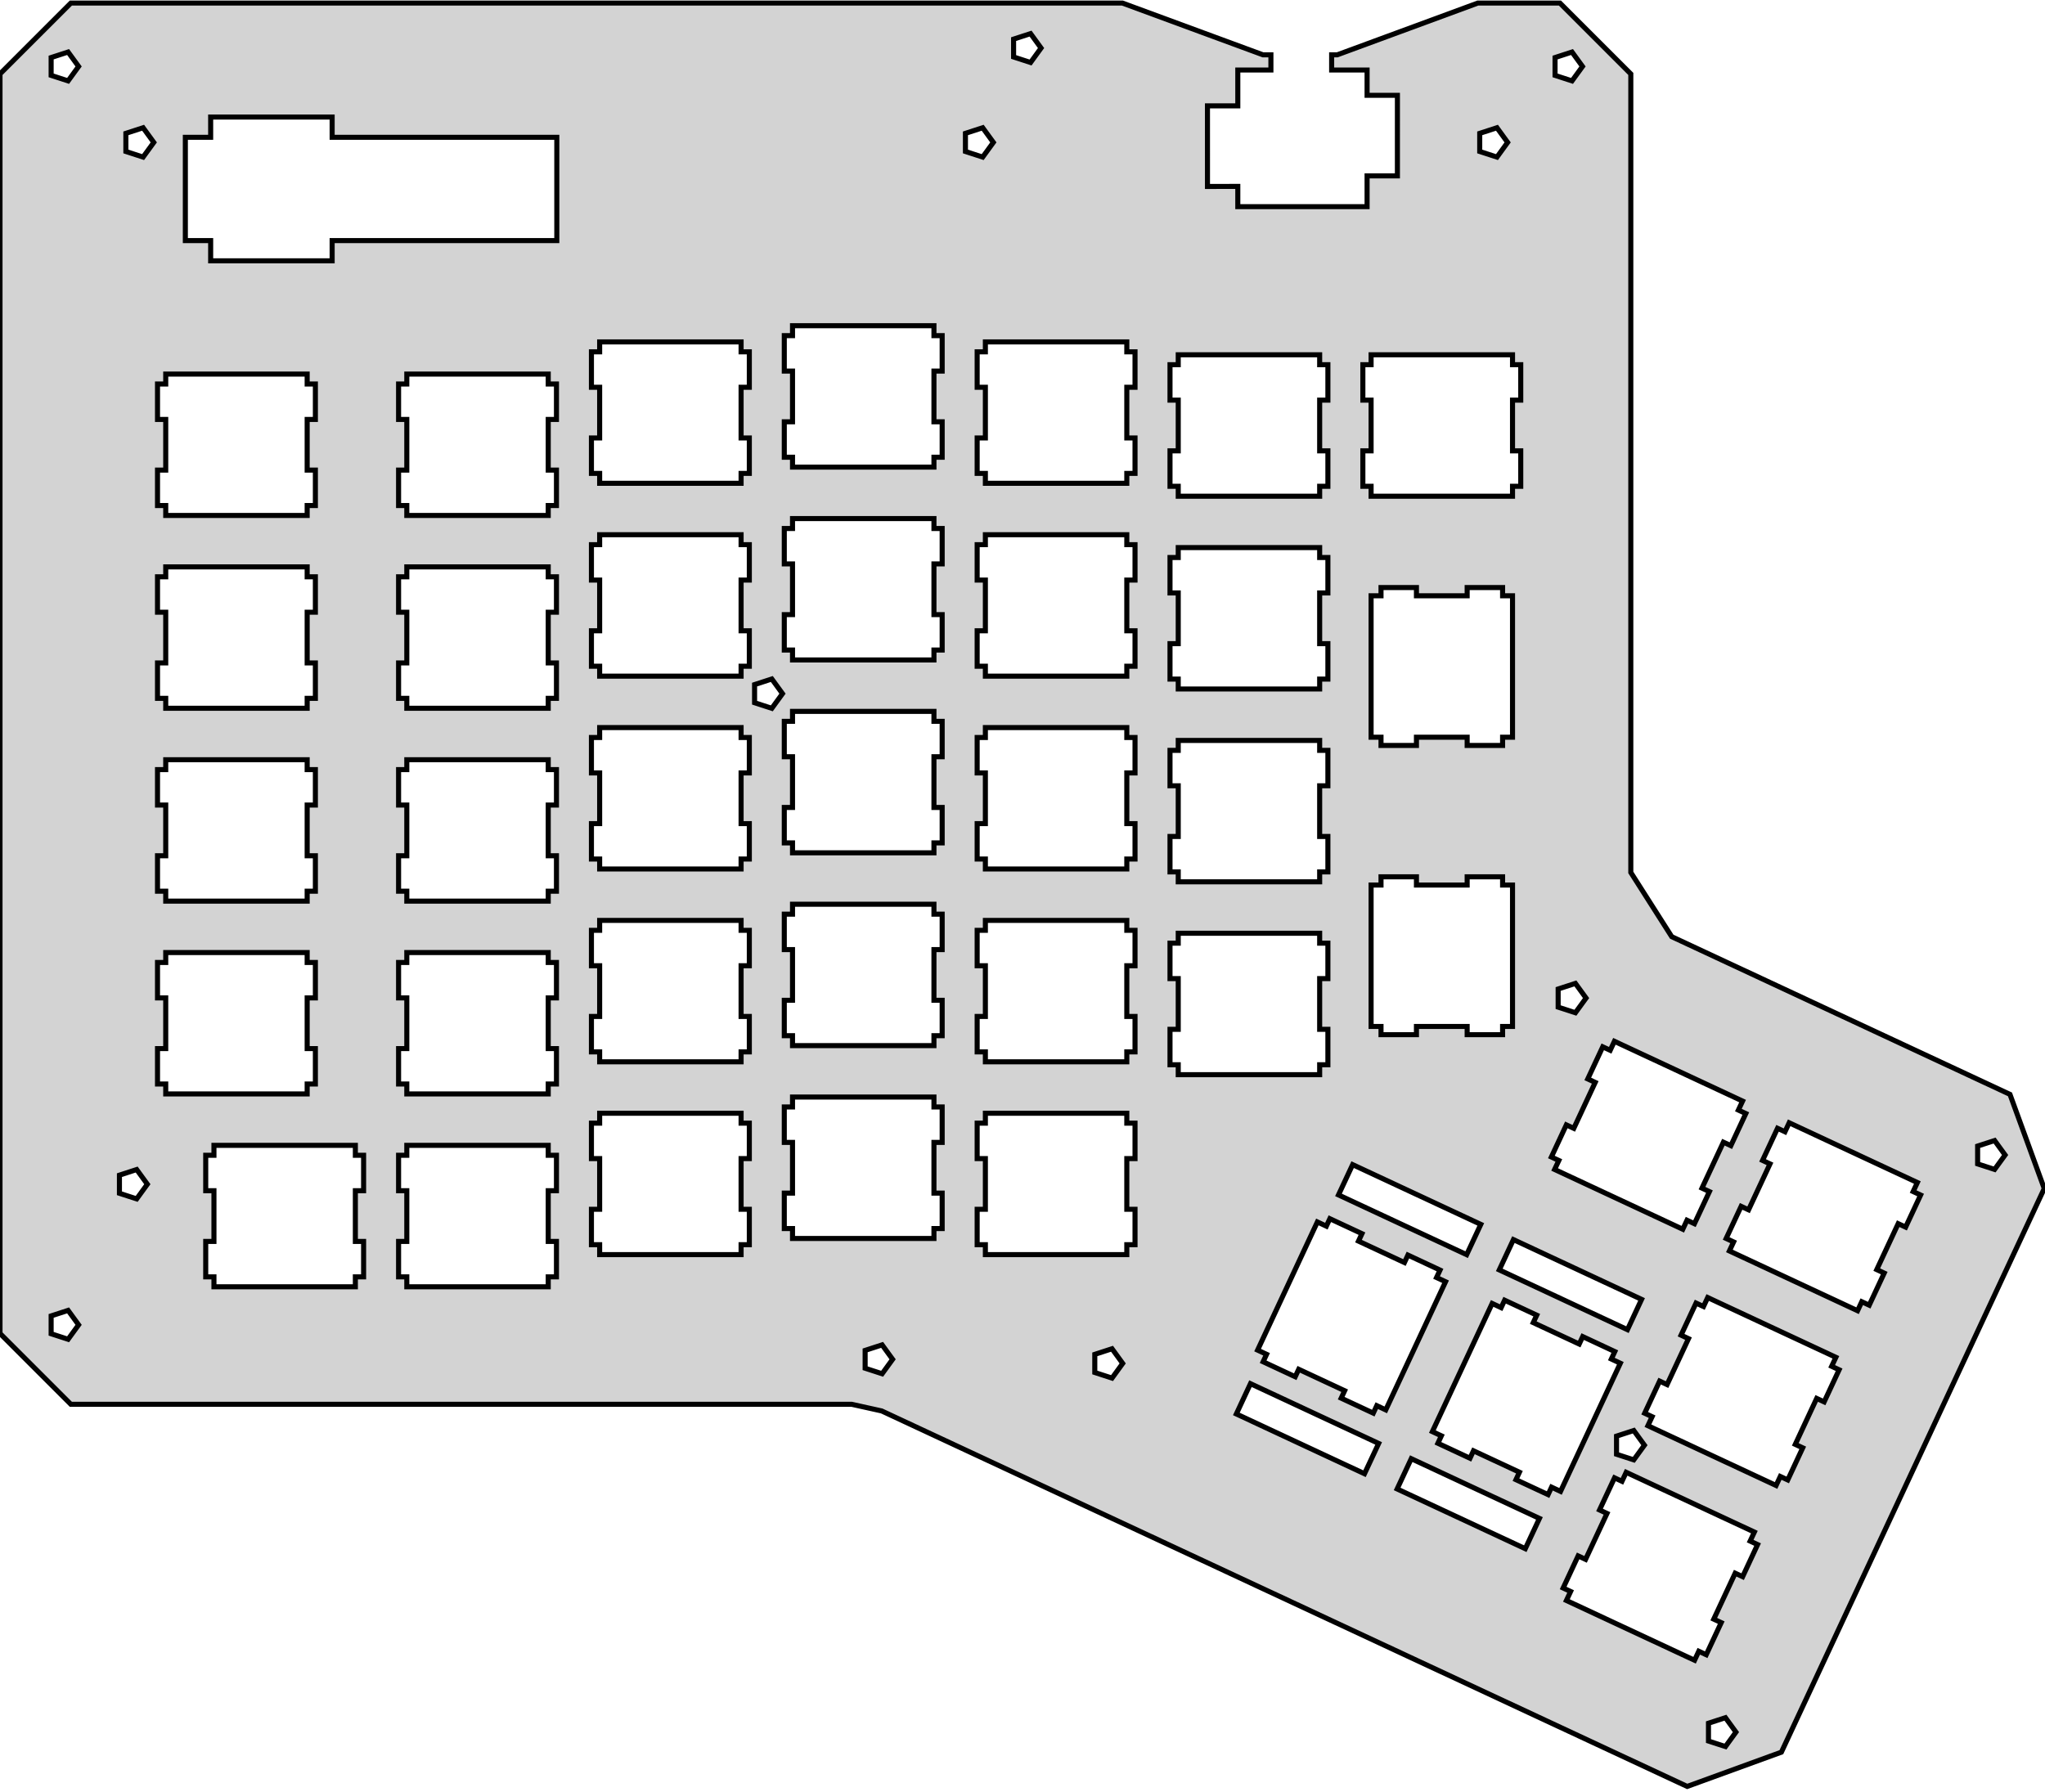 <?xml version="1.0" standalone="no"?>
<!DOCTYPE svg PUBLIC "-//W3C//DTD SVG 1.1//EN" "http://www.w3.org/Graphics/SVG/1.1/DTD/svg11.dtd">
<svg width="202mm" height="177mm" viewBox="20 -184 202 177" xmlns="http://www.w3.org/2000/svg" version="1.1">
<title>OpenSCAD Model</title>
<path d="
M 195.961,-10.903 L 221.925,-66.584 L 218.539,-75.887 L 185.129,-91.465 L 181.087,-97.81 L 181.087,-176.698
 L 174.087,-183.698 L 165.974,-183.698 L 152.094,-178.585 L 151.537,-178.585 L 151.537,-177.084 L 155.037,-177.084
 L 155.037,-174.584 L 158.033,-174.584 L 158.032,-166.625 L 155.037,-166.627 L 155.037,-163.584 L 142.267,-163.584
 L 142.267,-165.584 L 139.271,-165.582 L 139.27,-173.541 L 142.267,-173.541 L 142.267,-177.084 L 145.537,-177.084
 L 145.537,-178.585 L 144.751,-178.585 L 130.871,-183.698 L 27,-183.698 L 20,-176.698 L 20,-52.268
 L 27,-45.268 L 104.133,-45.269 L 107.091,-44.612 L 186.658,-7.517 z
M 120.12,-178.371 L 120.12,-180.135 L 121.797,-180.68 L 122.833,-179.253 L 121.797,-177.826 z
M 25.051,-176.553 L 25.051,-178.315 L 26.727,-178.86 L 27.764,-177.435 L 26.727,-176.008 z
M 173.604,-176.553 L 173.604,-178.315 L 175.28,-178.86 L 176.316,-177.435 L 175.28,-176.008 z
M 40.808,-158.233 L 40.808,-160.233 L 38.308,-160.233 L 38.308,-170.436 L 40.808,-170.436 L 40.808,-172.436
 L 52.808,-172.436 L 52.808,-170.436 L 75,-170.436 L 75,-160.233 L 52.808,-160.233 L 52.808,-158.233
 z
M 115.363,-169.035 L 115.363,-170.827 L 117.067,-171.381 L 118.12,-169.932 L 117.067,-168.481 z
M 32.433,-169.035 L 32.433,-170.827 L 34.136,-171.381 L 35.19,-169.932 L 34.136,-168.481 z
M 166.163,-169.035 L 166.163,-170.827 L 167.867,-171.381 L 168.92,-169.932 L 167.867,-168.481 z
M 98.283,-137.852 L 98.283,-138.831 L 97.47,-138.831 L 97.47,-142.332 L 98.283,-142.332 L 98.283,-147.341
 L 97.47,-147.341 L 97.47,-150.841 L 98.283,-150.841 L 98.283,-151.821 L 112.253,-151.821 L 112.253,-150.841
 L 113.065,-150.841 L 113.065,-147.341 L 112.253,-147.341 L 112.253,-142.332 L 113.065,-142.332 L 113.065,-138.831
 L 112.253,-138.831 L 112.253,-137.852 z
M 117.333,-136.254 L 117.333,-137.233 L 116.521,-137.233 L 116.521,-140.734 L 117.333,-140.734 L 117.333,-145.743
 L 116.521,-145.743 L 116.521,-149.243 L 117.333,-149.243 L 117.333,-150.224 L 131.303,-150.224 L 131.303,-149.243
 L 132.115,-149.243 L 132.115,-145.743 L 131.303,-145.743 L 131.303,-140.734 L 132.115,-140.734 L 132.115,-137.233
 L 131.303,-137.233 L 131.303,-136.254 z
M 79.232,-136.254 L 79.232,-137.233 L 78.42,-137.233 L 78.42,-140.734 L 79.232,-140.734 L 79.232,-145.743
 L 78.42,-145.743 L 78.42,-149.243 L 79.232,-149.243 L 79.232,-150.224 L 93.203,-150.224 L 93.203,-149.243
 L 94.016,-149.243 L 94.016,-145.743 L 93.203,-145.743 L 93.203,-140.734 L 94.016,-140.734 L 94.016,-137.233
 L 93.203,-137.233 L 93.203,-136.254 z
M 136.383,-134.98 L 136.383,-135.961 L 135.57,-135.961 L 135.57,-139.462 L 136.383,-139.462 L 136.383,-144.471
 L 135.57,-144.471 L 135.57,-147.971 L 136.383,-147.971 L 136.383,-148.951 L 150.353,-148.951 L 150.353,-147.971
 L 151.166,-147.971 L 151.166,-144.471 L 150.353,-144.471 L 150.353,-139.462 L 151.166,-139.462 L 151.166,-135.961
 L 150.353,-135.961 L 150.353,-134.98 z
M 155.433,-134.98 L 155.433,-135.961 L 154.62,-135.961 L 154.62,-139.462 L 155.433,-139.462 L 155.433,-144.471
 L 154.62,-144.471 L 154.62,-147.971 L 155.433,-147.971 L 155.433,-148.951 L 169.403,-148.951 L 169.403,-147.971
 L 170.216,-147.971 L 170.216,-144.471 L 169.403,-144.471 L 169.403,-139.462 L 170.216,-139.462 L 170.216,-135.961
 L 169.403,-135.961 L 169.403,-134.98 z
M 60.183,-133.076 L 60.183,-134.057 L 59.37,-134.057 L 59.37,-137.557 L 60.183,-137.557 L 60.183,-142.565
 L 59.37,-142.565 L 59.37,-146.065 L 60.183,-146.065 L 60.183,-147.046 L 74.153,-147.046 L 74.153,-146.065
 L 74.966,-146.065 L 74.966,-142.565 L 74.153,-142.565 L 74.153,-137.557 L 74.966,-137.557 L 74.966,-134.057
 L 74.153,-134.057 L 74.153,-133.076 z
M 36.37,-133.076 L 36.37,-134.057 L 35.558,-134.057 L 35.558,-137.557 L 36.37,-137.557 L 36.37,-142.565
 L 35.558,-142.565 L 35.558,-146.065 L 36.37,-146.065 L 36.37,-147.046 L 50.341,-147.046 L 50.341,-146.065
 L 51.153,-146.065 L 51.153,-142.565 L 50.341,-142.565 L 50.341,-137.557 L 51.153,-137.557 L 51.153,-134.057
 L 50.341,-134.057 L 50.341,-133.076 z
M 98.283,-118.801 L 98.283,-119.781 L 97.47,-119.781 L 97.47,-123.281 L 98.283,-123.281 L 98.283,-128.291
 L 97.47,-128.291 L 97.47,-131.791 L 98.283,-131.791 L 98.283,-132.771 L 112.253,-132.771 L 112.253,-131.791
 L 113.065,-131.791 L 113.065,-128.291 L 112.253,-128.291 L 112.253,-123.281 L 113.065,-123.281 L 113.065,-119.781
 L 112.253,-119.781 L 112.253,-118.801 z
M 117.333,-117.203 L 117.333,-118.184 L 116.521,-118.184 L 116.521,-121.684 L 117.333,-121.684 L 117.333,-126.693
 L 116.521,-126.693 L 116.521,-130.193 L 117.333,-130.193 L 117.333,-131.174 L 131.303,-131.174 L 131.303,-130.193
 L 132.115,-130.193 L 132.115,-126.693 L 131.303,-126.693 L 131.303,-121.684 L 132.115,-121.684 L 132.115,-118.184
 L 131.303,-118.184 L 131.303,-117.203 z
M 79.232,-117.203 L 79.232,-118.184 L 78.42,-118.184 L 78.42,-121.684 L 79.232,-121.684 L 79.232,-126.693
 L 78.42,-126.693 L 78.42,-130.193 L 79.232,-130.193 L 79.232,-131.174 L 93.203,-131.174 L 93.203,-130.193
 L 94.016,-130.193 L 94.016,-126.693 L 93.203,-126.693 L 93.203,-121.684 L 94.016,-121.684 L 94.016,-118.184
 L 93.203,-118.184 L 93.203,-117.203 z
M 136.383,-115.934 L 136.383,-116.914 L 135.57,-116.914 L 135.57,-120.414 L 136.383,-120.414 L 136.383,-125.423
 L 135.57,-125.423 L 135.57,-128.923 L 136.383,-128.923 L 136.383,-129.903 L 150.353,-129.903 L 150.353,-128.923
 L 151.166,-128.923 L 151.166,-125.423 L 150.353,-125.423 L 150.353,-120.414 L 151.166,-120.414 L 151.166,-116.914
 L 150.353,-116.914 L 150.353,-115.934 z
M 60.183,-114.028 L 60.183,-115.009 L 59.37,-115.009 L 59.37,-118.509 L 60.183,-118.509 L 60.183,-123.518
 L 59.37,-123.518 L 59.37,-127.018 L 60.183,-127.018 L 60.183,-127.998 L 74.153,-127.998 L 74.153,-127.018
 L 74.966,-127.018 L 74.966,-123.518 L 74.153,-123.518 L 74.153,-118.509 L 74.966,-118.509 L 74.966,-115.009
 L 74.153,-115.009 L 74.153,-114.028 z
M 36.37,-114.028 L 36.37,-115.009 L 35.558,-115.009 L 35.558,-118.509 L 36.37,-118.509 L 36.37,-123.518
 L 35.558,-123.518 L 35.558,-127.018 L 36.37,-127.018 L 36.37,-127.998 L 50.341,-127.998 L 50.341,-127.018
 L 51.153,-127.018 L 51.153,-123.518 L 50.341,-123.518 L 50.341,-118.509 L 51.153,-118.509 L 51.153,-115.009
 L 50.341,-115.009 L 50.341,-114.028 z
M 156.413,-110.358 L 156.413,-111.171 L 155.433,-111.171 L 155.433,-125.141 L 156.413,-125.141 L 156.413,-125.954
 L 159.913,-125.954 L 159.913,-125.141 L 164.922,-125.141 L 164.922,-125.954 L 168.423,-125.954 L 168.423,-125.141
 L 169.403,-125.141 L 169.403,-111.171 L 168.423,-111.171 L 168.423,-110.358 L 164.922,-110.358 L 164.922,-111.171
 L 159.913,-111.171 L 159.913,-110.358 z
M 94.535,-114.578 L 94.535,-116.369 L 96.239,-116.923 L 97.292,-115.474 L 96.239,-114.024 z
M 98.283,-99.751 L 98.283,-100.731 L 97.47,-100.731 L 97.47,-104.231 L 98.283,-104.231 L 98.283,-109.24
 L 97.47,-109.24 L 97.47,-112.74 L 98.283,-112.74 L 98.283,-113.721 L 112.253,-113.721 L 112.253,-112.74
 L 113.065,-112.74 L 113.065,-109.24 L 112.253,-109.24 L 112.253,-104.231 L 113.065,-104.231 L 113.065,-100.731
 L 112.253,-100.731 L 112.253,-99.751 z
M 79.232,-98.153 L 79.232,-99.134 L 78.42,-99.134 L 78.42,-102.634 L 79.232,-102.634 L 79.232,-107.643
 L 78.42,-107.643 L 78.42,-111.143 L 79.232,-111.143 L 79.232,-112.123 L 93.203,-112.123 L 93.203,-111.143
 L 94.016,-111.143 L 94.016,-107.643 L 93.203,-107.643 L 93.203,-102.634 L 94.016,-102.634 L 94.016,-99.134
 L 93.203,-99.134 L 93.203,-98.153 z
M 117.333,-98.153 L 117.333,-99.134 L 116.521,-99.134 L 116.521,-102.634 L 117.333,-102.634 L 117.333,-107.643
 L 116.521,-107.643 L 116.521,-111.143 L 117.333,-111.143 L 117.333,-112.123 L 131.303,-112.123 L 131.303,-111.143
 L 132.115,-111.143 L 132.115,-107.643 L 131.303,-107.643 L 131.303,-102.634 L 132.115,-102.634 L 132.115,-99.134
 L 131.303,-99.134 L 131.303,-98.153 z
M 136.383,-96.884 L 136.383,-97.864 L 135.57,-97.864 L 135.57,-101.364 L 136.383,-101.364 L 136.383,-106.373
 L 135.57,-106.373 L 135.57,-109.873 L 136.383,-109.873 L 136.383,-110.854 L 150.353,-110.854 L 150.353,-109.873
 L 151.166,-109.873 L 151.166,-106.373 L 150.353,-106.373 L 150.353,-101.364 L 151.166,-101.364 L 151.166,-97.864
 L 150.353,-97.864 L 150.353,-96.884 z
M 36.37,-94.978 L 36.37,-95.959 L 35.558,-95.959 L 35.558,-99.459 L 36.37,-99.459 L 36.37,-104.468
 L 35.558,-104.468 L 35.558,-107.968 L 36.37,-107.968 L 36.37,-108.948 L 50.341,-108.948 L 50.341,-107.968
 L 51.153,-107.968 L 51.153,-104.468 L 50.341,-104.468 L 50.341,-99.459 L 51.153,-99.459 L 51.153,-95.959
 L 50.341,-95.959 L 50.341,-94.978 z
M 60.183,-94.978 L 60.183,-95.959 L 59.37,-95.959 L 59.37,-99.459 L 60.183,-99.459 L 60.183,-104.468
 L 59.37,-104.468 L 59.37,-107.968 L 60.183,-107.968 L 60.183,-108.948 L 74.153,-108.948 L 74.153,-107.968
 L 74.966,-107.968 L 74.966,-104.468 L 74.153,-104.468 L 74.153,-99.459 L 74.966,-99.459 L 74.966,-95.959
 L 74.153,-95.959 L 74.153,-94.978 z
M 156.413,-81.783 L 156.413,-82.596 L 155.433,-82.596 L 155.433,-96.566 L 156.413,-96.566 L 156.413,-97.379
 L 159.913,-97.379 L 159.913,-96.566 L 164.922,-96.566 L 164.922,-97.379 L 168.423,-97.379 L 168.423,-96.566
 L 169.403,-96.566 L 169.403,-82.596 L 168.423,-82.596 L 168.423,-81.783 L 164.922,-81.783 L 164.922,-82.596
 L 159.913,-82.596 L 159.913,-81.783 z
M 98.283,-80.701 L 98.283,-81.682 L 97.47,-81.682 L 97.47,-85.182 L 98.283,-85.182 L 98.283,-90.19
 L 97.47,-90.19 L 97.47,-93.69 L 98.283,-93.69 L 98.283,-94.671 L 112.253,-94.671 L 112.253,-93.69
 L 113.065,-93.69 L 113.065,-90.19 L 112.253,-90.19 L 112.253,-85.182 L 113.065,-85.182 L 113.065,-81.682
 L 112.253,-81.682 L 112.253,-80.701 z
M 79.232,-79.103 L 79.232,-80.084 L 78.42,-80.084 L 78.42,-83.584 L 79.232,-83.584 L 79.232,-88.593
 L 78.42,-88.593 L 78.42,-92.093 L 79.232,-92.093 L 79.232,-93.073 L 93.203,-93.073 L 93.203,-92.093
 L 94.016,-92.093 L 94.016,-88.593 L 93.203,-88.593 L 93.203,-83.584 L 94.016,-83.584 L 94.016,-80.084
 L 93.203,-80.084 L 93.203,-79.103 z
M 117.333,-79.103 L 117.333,-80.084 L 116.521,-80.084 L 116.521,-83.584 L 117.333,-83.584 L 117.333,-88.593
 L 116.521,-88.593 L 116.521,-92.093 L 117.333,-92.093 L 117.333,-93.073 L 131.303,-93.073 L 131.303,-92.093
 L 132.115,-92.093 L 132.115,-88.593 L 131.303,-88.593 L 131.303,-83.584 L 132.115,-83.584 L 132.115,-80.084
 L 131.303,-80.084 L 131.303,-79.103 z
M 136.383,-77.833 L 136.383,-78.814 L 135.57,-78.814 L 135.57,-82.314 L 136.383,-82.314 L 136.383,-87.323
 L 135.57,-87.323 L 135.57,-90.823 L 136.383,-90.823 L 136.383,-91.804 L 150.353,-91.804 L 150.353,-90.823
 L 151.166,-90.823 L 151.166,-87.323 L 150.353,-87.323 L 150.353,-82.314 L 151.166,-82.314 L 151.166,-78.814
 L 150.353,-78.814 L 150.353,-77.833 z
M 36.37,-75.929 L 36.37,-76.909 L 35.558,-76.909 L 35.558,-80.409 L 36.37,-80.409 L 36.37,-85.418
 L 35.558,-85.418 L 35.558,-88.918 L 36.37,-88.918 L 36.37,-89.898 L 50.341,-89.898 L 50.341,-88.918
 L 51.153,-88.918 L 51.153,-85.418 L 50.341,-85.418 L 50.341,-80.409 L 51.153,-80.409 L 51.153,-76.909
 L 50.341,-76.909 L 50.341,-75.929 z
M 60.183,-75.929 L 60.183,-76.909 L 59.37,-76.909 L 59.37,-80.409 L 60.183,-80.409 L 60.183,-85.418
 L 59.37,-85.418 L 59.37,-88.918 L 60.183,-88.918 L 60.183,-89.898 L 74.153,-89.898 L 74.153,-88.918
 L 74.966,-88.918 L 74.966,-85.418 L 74.153,-85.418 L 74.153,-80.409 L 74.966,-80.409 L 74.966,-76.909
 L 74.153,-76.909 L 74.153,-75.929 z
M 173.91,-84.504 L 173.91,-86.296 L 175.614,-86.85 L 176.667,-85.4 L 175.614,-83.951 z
M 173.561,-68.469 L 173.978,-69.357 L 173.241,-69.7 L 174.719,-72.873 L 175.456,-72.53 L 177.571,-77.069
 L 176.835,-77.412 L 178.315,-80.584 L 179.053,-80.241 L 179.467,-81.13 L 192.128,-75.225 L 191.712,-74.336
 L 192.448,-73.993 L 190.97,-70.82 L 190.233,-71.163 L 188.117,-66.624 L 188.854,-66.281 L 187.373,-63.109
 L 186.637,-63.452 L 186.223,-62.562 z
M 98.283,-61.651 L 98.283,-62.632 L 97.47,-62.632 L 97.47,-66.132 L 98.283,-66.132 L 98.283,-71.141
 L 97.47,-71.141 L 97.47,-74.641 L 98.283,-74.641 L 98.283,-75.621 L 112.253,-75.621 L 112.253,-74.641
 L 113.065,-74.641 L 113.065,-71.141 L 112.253,-71.141 L 112.253,-66.132 L 113.065,-66.132 L 113.065,-62.632
 L 112.253,-62.632 L 112.253,-61.651 z
M 79.232,-60.054 L 79.232,-61.034 L 78.42,-61.034 L 78.42,-64.534 L 79.232,-64.534 L 79.232,-69.543
 L 78.42,-69.543 L 78.42,-73.043 L 79.232,-73.043 L 79.232,-74.023 L 93.203,-74.023 L 93.203,-73.043
 L 94.016,-73.043 L 94.016,-69.543 L 93.203,-69.543 L 93.203,-64.534 L 94.016,-64.534 L 94.016,-61.034
 L 93.203,-61.034 L 93.203,-60.054 z
M 117.333,-60.054 L 117.333,-61.034 L 116.521,-61.034 L 116.521,-64.534 L 117.333,-64.534 L 117.333,-69.543
 L 116.521,-69.543 L 116.521,-73.043 L 117.333,-73.043 L 117.333,-74.023 L 131.303,-74.023 L 131.303,-73.043
 L 132.115,-73.043 L 132.115,-69.543 L 131.303,-69.543 L 131.303,-64.534 L 132.115,-64.534 L 132.115,-61.034
 L 131.303,-61.034 L 131.303,-60.054 z
M 190.825,-60.419 L 191.242,-61.309 L 190.505,-61.651 L 191.983,-64.823 L 192.72,-64.481 L 194.836,-69.019
 L 194.1,-69.362 L 195.58,-72.535 L 196.316,-72.192 L 196.73,-73.081 L 209.393,-67.176 L 208.976,-66.286
 L 209.713,-65.943 L 208.234,-62.772 L 207.498,-63.114 L 205.382,-58.575 L 206.118,-58.232 L 204.638,-55.06
 L 203.901,-55.402 L 203.487,-54.514 z
M 215.345,-69.017 L 215.345,-70.78 L 217.022,-71.325 L 218.059,-69.898 L 217.022,-68.472 z
M 41.133,-56.879 L 41.133,-57.858 L 40.32,-57.858 L 40.32,-61.359 L 41.133,-61.359 L 41.133,-66.368
 L 40.32,-66.368 L 40.32,-69.868 L 41.133,-69.868 L 41.133,-70.849 L 55.102,-70.849 L 55.102,-69.868
 L 55.916,-69.868 L 55.916,-66.368 L 55.102,-66.368 L 55.102,-61.359 L 55.916,-61.359 L 55.916,-57.858
 L 55.102,-57.858 L 55.102,-56.879 z
M 60.183,-56.879 L 60.183,-57.858 L 59.37,-57.858 L 59.37,-61.359 L 60.183,-61.359 L 60.183,-66.368
 L 59.37,-66.368 L 59.37,-69.868 L 60.183,-69.868 L 60.183,-70.849 L 74.153,-70.849 L 74.153,-69.868
 L 74.966,-69.868 L 74.966,-66.368 L 74.153,-66.368 L 74.153,-61.359 L 74.966,-61.359 L 74.966,-57.858
 L 74.153,-57.858 L 74.153,-56.879 z
M 152.212,-65.954 L 153.609,-68.946 L 166.269,-63.043 L 164.874,-60.051 z
M 31.797,-66.114 L 31.797,-67.906 L 33.501,-68.46 L 34.555,-67.011 L 33.501,-65.561 z
M 152.479,-45.875 L 152.821,-46.611 L 148.283,-48.727 L 147.939,-47.991 L 144.768,-49.472 L 145.11,-50.208
 L 144.222,-50.622 L 150.127,-63.284 L 151.016,-62.868 L 151.358,-63.605 L 154.531,-62.126 L 154.188,-61.39
 L 158.728,-59.273 L 159.07,-60.011 L 162.242,-58.529 L 161.899,-57.793 L 162.789,-57.379 L 156.883,-44.717
 L 155.994,-45.134 L 155.651,-44.397 z
M 168.095,-58.547 L 169.492,-61.539 L 182.151,-55.634 L 180.757,-52.642 z
M 182.776,-43.155 L 183.192,-44.044 L 182.456,-44.387 L 183.935,-47.56 L 184.671,-47.216 L 186.786,-51.755
 L 186.05,-52.099 L 187.531,-55.27 L 188.268,-54.928 L 188.682,-55.816 L 201.344,-49.911 L 200.927,-49.023
 L 201.663,-48.68 L 200.186,-45.507 L 199.448,-45.85 L 197.333,-41.31 L 198.069,-40.968 L 196.589,-37.796
 L 195.852,-38.139 L 195.438,-37.249 z
M 169.743,-37.823 L 170.086,-38.56 L 165.547,-40.676 L 165.204,-39.94 L 162.032,-41.42 L 162.375,-42.156
 L 161.485,-42.57 L 167.392,-55.232 L 168.28,-54.816 L 168.623,-55.553 L 171.796,-54.074 L 171.452,-53.338
 L 175.991,-51.222 L 176.335,-51.958 L 179.507,-50.477 L 179.164,-49.741 L 180.053,-49.327 L 174.147,-36.665
 L 173.259,-37.082 L 172.916,-36.345 z
M 25.051,-52.237 L 25.051,-54.001 L 26.727,-54.546 L 27.764,-53.119 L 26.727,-51.692 z
M 105.456,-48.831 L 105.456,-50.595 L 107.134,-51.14 L 108.17,-49.713 L 107.134,-48.286 z
M 128.14,-48.411 L 128.14,-50.202 L 129.844,-50.756 L 130.896,-49.307 L 129.844,-47.857 z
M 142.123,-44.315 L 143.518,-47.308 L 156.18,-41.402 L 154.782,-38.41 z
M 179.676,-40.334 L 179.676,-42.125 L 181.38,-42.679 L 182.433,-41.23 L 181.38,-39.78 z
M 158.006,-36.906 L 159.4,-39.898 L 172.062,-33.995 L 170.665,-31.004 z
M 174.725,-25.888 L 175.141,-26.777 L 174.404,-27.12 L 175.883,-30.292 L 176.619,-29.949 L 178.734,-34.488
 L 177.998,-34.831 L 179.479,-38.004 L 180.216,-37.661 L 180.63,-38.55 L 193.292,-32.645 L 192.875,-31.755
 L 193.611,-31.412 L 192.134,-28.24 L 191.396,-28.583 L 189.281,-24.044 L 190.018,-23.701 L 188.537,-20.528
 L 187.8,-20.871 L 187.386,-19.982 z
M 188.759,-12.001 L 188.759,-13.764 L 190.436,-14.309 L 191.472,-12.883 L 190.436,-11.456 z
" stroke="black" fill="lightgray" stroke-width="0.5"/>
</svg>
